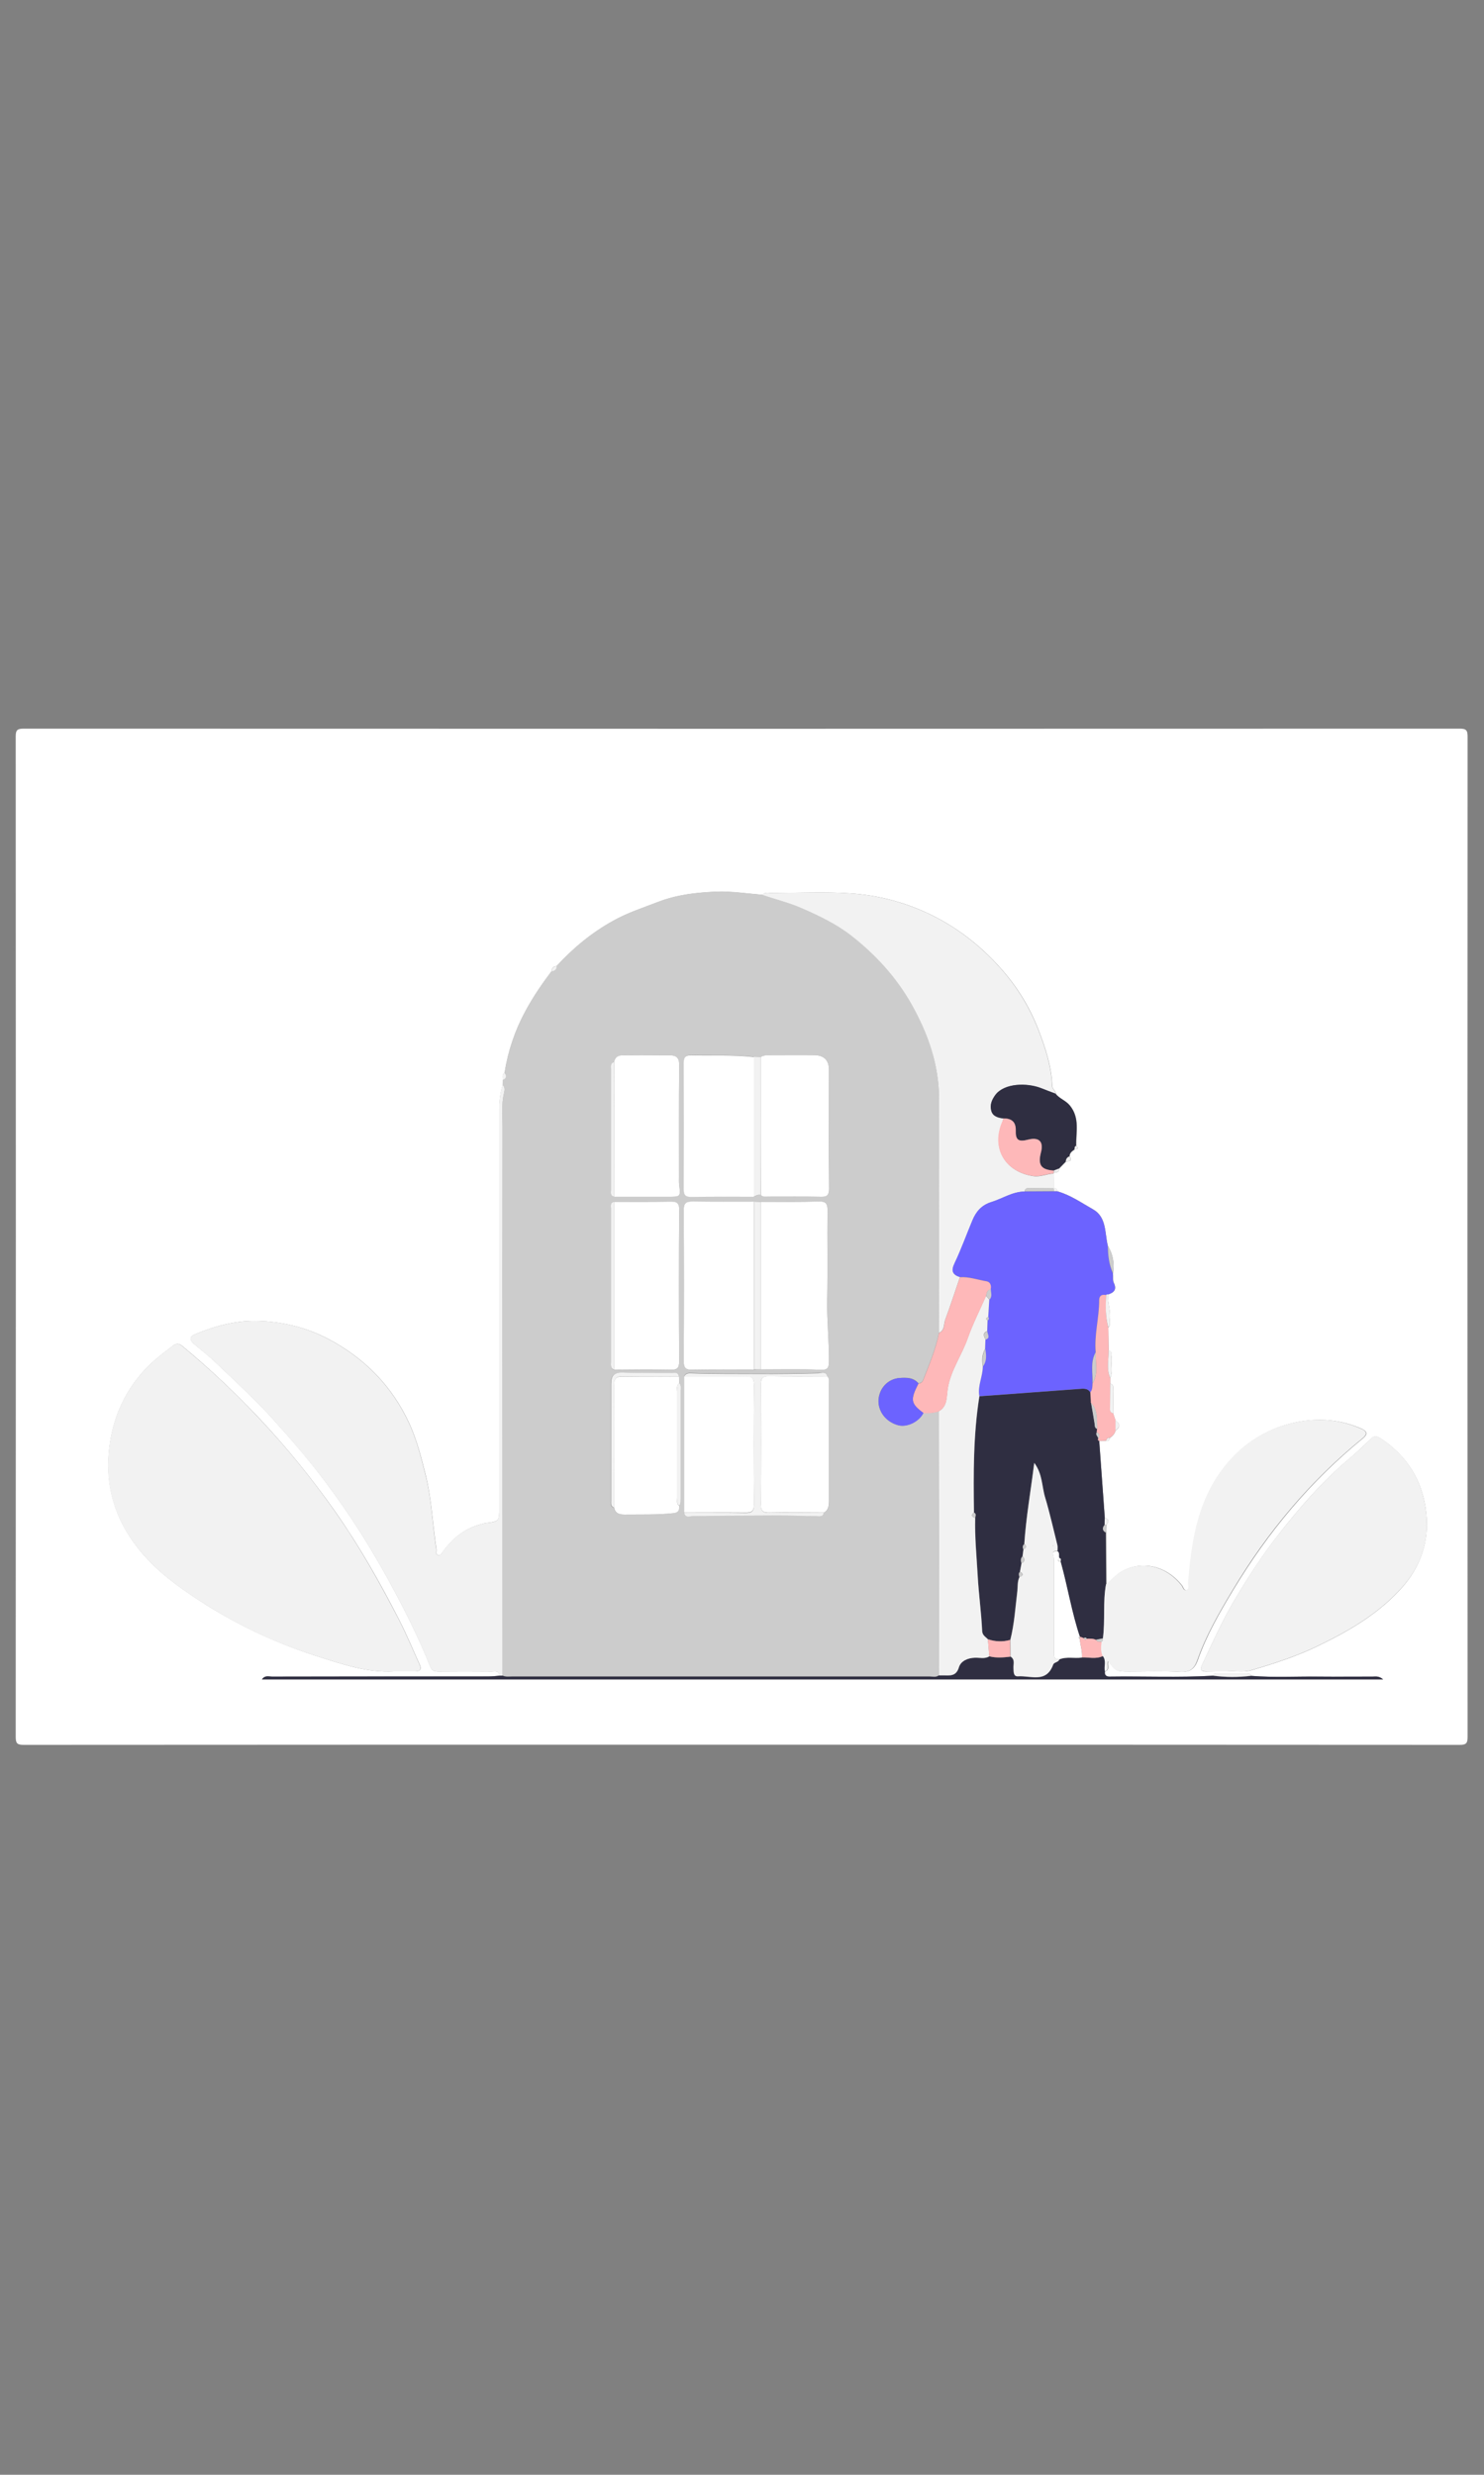 <?xml version="1.0" encoding="utf-8"?>
<!-- Generator: Adobe Illustrator 27.2.0, SVG Export Plug-In . SVG Version: 6.00 Build 0)  -->
<svg version="1.1" id="Layer_1" xmlns="http://www.w3.org/2000/svg" xmlns:xlink="http://www.w3.org/1999/xlink" x="0px" y="0px"
	 viewBox="0 0 850.4 1417.3" style="enable-background:new 0 0 850.4 1417.3;" xml:space="preserve">
<rect x="0" y="0" width="850.4" height="1417.3" fill="#808080" stroke="none"/>
<style type="text/css">
	.st0{fill:#FFFFFF;}
	.st1{fill:#CCCCCC;}
	.st2{fill:#F2F2F2;}
	.st3{fill:#2F2E41;}
	.st4{fill:#6C63FF;}
	.st5{fill:#FEB8B9;}
</style>
<g>
	<path class="st0" d="M425,999.2c-137.1,0-274.3,0-411.4,0.1c-3.7,0-4.6-0.8-4.6-4.6c0.1-190.9,0.1-381.9,0-572.8
		c0-3.7,0.8-4.6,4.6-4.6c274.3,0.1,548.5,0.1,822.8,0c3.7,0,4.6,0.8,4.6,4.6c-0.1,190.9-0.1,381.9,0,572.8c0,3.7-0.8,4.6-4.6,4.6
		C699.3,999.2,562.1,999.2,425,999.2z M634.1,873.3c1.2-1.7,1.7-3.2-1-4c-1.1-14.7-2.1-29.3-3.2-44c1.3,0,2.6-0.1,3.9-0.1
		c1.3,0.1,2.1-0.4,2.2-1.7c1.5-1,2.8-2.3,3.2-4.1c2.8-2,2.8-4,0-6c-0.4-1.3-0.9-2.6-1.3-3.9c0-4.3,0.1-8.7,0-13
		c0-1.5,0.7-3.5-1.7-4.1c0-1,0-2.1,0-3.1c1.7-3.7,0.5-7.5,0.7-11.3c0.1-1.6,0.9-3.8-1.6-4.6c-0.1-4.3-0.1-8.7-0.2-13
		c1.4-1.4,0.7-3.1,0.9-4.7c0.6-4.8-1.3-9.5-1.1-14.3c3.3-1.1,5.3-2.7,3.4-6.7c-0.7-1.5-0.3-3.5-0.5-5.3c0.9-5.6,0.1-10.9-2.9-15.8
		c-1.9-7.4-0.6-16.5-8.5-21c-6.6-3.7-12.9-8.2-20.4-10.3c-0.1-1.2-0.8-1.8-2-1.9c-0.1-2.8-0.2-5.5-0.2-8.3c0-0.2,0.1-0.5,0.1-0.7
		c1.5,0.1,3,0.1,3.1-2.1c1.3-1.3,2.6-2.7,3.9-4c1.5-0.4,4-0.1,2.1-3c0-2.1,1.6-3,2.9-4c1.4-0.2,2.7-0.4,0.9-2
		c-0.2-7.8,2.2-15.9-3.6-23.1c-2.4-2.9-6-3.9-8.2-6.8c0.1-1.8-1.9-2.5-2-4.4c-0.4-11.2-3.8-21.6-7.8-32
		c-5.2-13.5-12.7-25.5-22.3-36.1c-11.5-12.8-24.9-23.1-40.6-30.6c-14.4-6.8-29.6-10.7-45.3-11.7c-14.9-1-29.9-0.2-44.9-0.2
		c-1.7,0-3.7-0.7-5.1,1.1c-8.9-0.7-17.8-2.1-26.7-1.8c-11.1,0.5-22.2,1.7-32.9,5.8c-8.8,3.4-17.7,6.2-26,10.9
		c-12.3,6.8-22.9,15.6-32.4,25.9c-1.9,0.1-2.9,1.1-2.9,3c-5.5,7.2-10.6,14.7-14.9,22.7c-6,11-10,22.9-12,35.3c-1.6,1.1-1,2.7-1,4.2
		c0,1-0.1,1.9-0.1,2.9c-1.5,4.6-2,9.3-2,14c0,75.9,0,151.9,0,227.8c0,8.1,0,8.1-7.9,9.1c-0.8,0.1-1.6,0.4-2.4,0.6
		c-9.2,2.4-16.3,7.8-21.8,15.5c-0.8,1.1-1.5,2.7-2.9,2.3c-1.7-0.4-0.8-2.3-1-3.5c-2.2-14.2-2.7-28.6-6.2-42.6
		c-2.5-10-5-19.9-9.3-29.3c-9.9-21.5-25.7-37.6-46.7-48.6c-13-6.8-27.1-10-41.5-10.2c-11.9-0.1-23.6,3-34.7,7.7
		c-3.3,1.4-3,3.2-0.8,5.2c4.2,3.7,8.8,7.1,12.8,11c11.4,10.9,23.1,21.5,33.6,33.3c10.3,11.5,20.4,23.2,29.6,35.5
		c13.4,17.8,25.3,36.6,36,56.2c8.7,15.9,16.8,31.9,23.5,48.7c1,2.5,2.2,3.2,4.8,3.2c10.2-0.1,20.3-0.1,30.5,0c1.8,0,4.3-0.8,4.4,2.4
		c-2,0.1-4,0.4-5.9,0.4c-41.5,0-83,0.1-124.4,0.1c-1.8,0-3.9-0.9-5.7,1.6c214.1,0,427.8,0,642.5,0c-2.4-2.1-4.3-1.6-6-1.6
		c-10.3,0-20.7,0.1-31,0c-12.8-0.2-25.6,0.6-38.4-0.4c-0.7-1.5-2-1.5-3.4-1.5c-5.3,0-10.6,0-15.9,0c-1.2,0-2.4-0.1-2.9,1.4
		c-19.7,1.2-39.5,0.2-59.3,0.5c-1.7,0-2.8-0.9-2.5-2.9c3.4-1.1,0.9-4.1,2.1-5.9c3.9,5.6,4.5,5.9,11.7,5.9c9.8,0,19.7-0.4,29.5,0.2
		c5.6,0.3,8.2-2,9.9-6.7c5-14.3,12.6-27.4,20.3-40.2c19.9-33.1,44.3-62.4,74.3-86.8c2.4-2,3-3.8-0.6-5.5
		c-11.9-5.3-24.3-6.3-36.9-3.9c-18.6,3.6-33.5,13.9-44.2,29c-13.2,18.7-16.4,40.8-18.2,63c-0.1,1.4,0.8,3.4-0.7,4.1
		c-1.9,0.9-2.2-1.5-3-2.5c-9.4-11.8-23.2-14.2-34.5-8.1c-3.5,1.9-5.7,5.1-8.8,7.4c-0.1-9.9-0.1-19.7-0.2-29.6
		C633.8,876.2,633.9,874.7,634.1,873.3z M225.9,957.2c4,0,8,0,12,0c2.8,0,3.8-1.2,2.7-3.7c-3.9-8.6-7.5-17.3-11.8-25.7
		c-11-21.4-22.8-42.3-36.7-62.1c-13.2-18.7-27.6-36.5-43.3-53.2c-13.9-14.7-28.6-28.7-44.3-41.6c-2.3-1.9-3.8-1.4-5.6,0
		c-5.8,4.3-11.5,8.7-16.5,14.2c-12.3,13.6-18.7,29.8-20.1,47.7c-1.8,23.1,6.3,43.1,22,59.9c9.9,10.6,21.7,18.7,34,26.5
		c20.1,12.6,41.4,22.4,64,29.5C196.5,953.2,210.6,958.1,225.9,957.2z M703.4,957.2c4.1-0.5,9.1,0.8,14-0.7
		c12.9-3.8,25.6-7.9,37.8-13.8c18-8.7,35.1-18.6,48.5-33.8c9.6-10.9,14.5-24.1,13.9-38.2c-0.9-19.7-9.6-35.9-26.6-47
		c-2.4-1.6-3.7-1.3-5.5,0.4c-4,3.8-7.9,7.6-12.1,11.1c-15.2,12.8-28.2,27.7-40.4,43.2c-9.5,12-17.7,24.8-25.5,37.9
		c-7.1,12-12.8,24.7-18.7,37.3c-1.2,2.6-0.5,3.7,2.3,3.7C694.9,957.2,698.8,957.2,703.4,957.2z"/>
	<path class="st1" d="M288,621.3c0-1,0.1-1.9,0.1-2.9c2.4-0.9,2.3-2.4,1-4.2c2-12.5,6-24.3,12-35.3c4.3-7.9,9.4-15.4,14.9-22.7
		c1.8-0.2,2.9-1.1,2.9-3c9.5-10.3,20.1-19.1,32.4-25.9c8.3-4.6,17.2-7.5,26-10.9c10.7-4.1,21.8-5.3,32.9-5.8
		c8.9-0.4,17.8,1.1,26.7,1.8c7.6,2.8,15.5,4.5,22.9,7.8c9.7,4.4,19.4,8.9,27.8,15.4c14,10.9,25.9,23.7,34.7,39.4
		c9.6,17.1,15.9,34.8,15.8,54.8c-0.2,44.5,0,88.9,0,133.4c-1.9,9.4-5.6,18.2-9.1,27.1c-0.4,1.1-1.4,1.9-2.7,1.9c-3-3.5-7-3.3-11-3
		c-6.6,0.6-11.4,5.8-11.9,12.4c-0.4,6.6,4.2,12.6,11.1,14.6c5.1,1.4,12.1-2,14.6-7c3,0.2,5.9,0,8.8-1c0,50.4,0,100.8,0.1,151.2
		c-1.6,1.3-3.5,0.7-5.3,0.7c-79.8,0-159.5,0-239.3,0c-1.8,0-3.7,0.3-5.4-0.5c0-104.8,0-209.5,0-314.3c0-6.5-0.7-13,0.8-19.4
		C289.2,624.6,289.5,622.7,288,621.3z M389.2,862.3c1.2-1.2,0.9-2.8,0.9-4.2c0-20.5,0-41.1,0-61.6c0-1.4,0.4-3-0.9-4.2
		c0-1.3-0.1-2.7-0.1-4c-0.5-2.7-2.7-1.9-4.4-1.9c-9.3-0.1-18.6,0.3-27.9-0.2c-5.1-0.2-6.8,1.9-6.8,6.5c0,22.2,0,44.5,0,66.7
		c0,1.6-0.4,3.5,1.8,4.1c0.7,3.3,3.1,3.9,6,3.9c9.3-0.1,18.6,0.2,27.9-0.8C388.9,866.2,389.2,864.7,389.2,862.3z M352,685.4
		c10.3,0,20.6,0,31,0c7,0,7,0,6.2-6.8c-0.2-1.5-0.1-3-0.1-4.5c0-21.3-0.1-42.6,0.1-63.9c0-4.5-1.7-5.9-5.8-5.8
		c-8.7,0.1-17.3,0.1-26,0c-2.8,0-4.9,0.7-5.5,3.8c-2.3,0.6-1.8,2.5-1.8,4.1c0,23.1,0,46.1,0,69.2C350.1,683,349.5,685,352,685.4z
		 M474.1,788.2c-0.8-2.9-3.2-1.9-5-1.9c-11.7,0.3-23.5,0.5-35.2,0.4c-12.6-0.1-25.2,0.1-37.8-0.4c-1.7-0.1-3.4,0.1-4.1,2
		c0,26,0,52,0,78c0.6,3.1,3.1,1.9,4.9,1.9c12.4-0.3,24.9-0.2,37.3-0.3c11.1,0,22.2,0,33.4,0.3c1.7,0,3.8,0.8,4.5-1.9
		c2.9-1.4,3-4,2.9-6.8c0-22.2,0-44.4,0-66.6C475,791.3,475.4,789.6,474.1,788.2z M436,605.3c-1.3,0-2.6,0-3.9,0
		c-11.9-1.4-23.9-0.7-35.9-1c-3.3-0.1-4.3,1.1-4.3,4.3c0.1,24.1,0.1,48.3,0,72.4c0,3.6,1.3,4.5,4.7,4.4c11.8-0.2,23.6-0.1,35.5-0.1
		c1.2-0.6,2.4-1.2,3.9-0.9c1.2,1.3,2.8,0.9,4.2,0.9c10.1,0,20.3-0.1,30.4,0.1c3.5,0.1,4.6-1.1,4.5-4.5c-0.1-22.8-0.1-45.5-0.1-68.3
		c0-5.4-2.8-8.2-8.3-8.3c-8.8-0.1-17.6,0-26.4,0C438.8,604.4,437.3,604.6,436,605.3z M352,688.3c-2.4,0.5-1.9,2.4-1.9,4
		c0,29.2,0,58.3,0,87.5c0,1.8-0.5,3.9,1.9,4.8c10.7,0,21.3-0.2,32,0c3.8,0.1,5.2-0.8,5.2-4.9c-0.2-28.8-0.2-57.6,0-86.5
		c0-4.2-1.5-5-5.2-4.9C373.3,688.4,362.6,688.2,352,688.3z M436,784.3c11.4,0,22.8-0.3,34.2,0.2c4.4,0.2,4.8-1.3,4.8-4.9
		c0.1-11.8-1.2-23.5-1-35.3c0.3-17.1,0-34.2,0.2-51.4c0-3.7-1-4.9-4.8-4.8c-11.1,0.2-22.3,0.1-33.4,0.2c-1.3,0-2.6,0-4,0
		c-11.7,0-23.3,0.1-35-0.1c-3.8-0.1-5.2,0.9-5.2,5c0.2,28.8,0.2,57.6,0,86.4c0,4.1,1.4,5,5.2,5c11.7-0.2,23.3-0.1,35-0.1
		C433.3,784.4,434.7,784.3,436,784.3z"/>
	<path class="st2" d="M225.9,957.2c-15.3,0.9-29.4-4-43.7-8.5c-22.6-7-43.9-16.8-64-29.5c-12.3-7.7-24.1-15.9-34-26.5
		c-15.7-16.8-23.9-36.8-22-59.9c1.4-17.9,7.8-34.1,20.1-47.7c5-5.5,10.6-9.9,16.5-14.2c1.9-1.4,3.3-1.9,5.6,0
		c15.7,12.9,30.4,26.8,44.3,41.6c15.7,16.6,30.1,34.4,43.3,53.2c13.9,19.7,25.6,40.7,36.7,62.1c4.3,8.4,7.9,17.1,11.8,25.7
		c1.1,2.5,0.1,3.8-2.7,3.7C233.9,957.2,229.9,957.2,225.9,957.2z"/>
	<path class="st2" d="M288,621.3c1.5,1.3,1.2,3.2,0.8,4.7c-1.5,6.4-0.8,12.9-0.8,19.4c-0.1,104.8,0,209.5,0,314.3c-0.7,0-1.3,0-2,0
		c-0.1-3.3-2.6-2.4-4.4-2.4c-10.2,0-20.3-0.1-30.5,0c-2.5,0-3.8-0.7-4.8-3.2c-6.7-16.8-14.8-32.9-23.5-48.7
		c-10.7-19.6-22.6-38.4-36-56.2c-9.3-12.3-19.4-24-29.6-35.5c-10.5-11.8-22.3-22.4-33.6-33.3c-4.1-3.9-8.6-7.2-12.8-11
		c-2.2-2-2.5-3.8,0.8-5.2c11.1-4.7,22.8-7.8,34.7-7.7c14.4,0.1,28.5,3.4,41.5,10.2c21,11,36.8,27.1,46.7,48.6
		c4.3,9.3,6.8,19.3,9.3,29.3c3.6,14,4,28.4,6.2,42.6c0.2,1.2-0.7,3,1,3.5c1.4,0.4,2.2-1.2,2.9-2.3c5.4-7.7,12.6-13.1,21.8-15.5
		c0.8-0.2,1.6-0.5,2.4-0.6c7.9-0.9,7.9-0.9,7.9-9.1c0-75.9,0-151.9,0-227.8C286,630.6,286.6,625.9,288,621.3z"/>
	<path class="st2" d="M538.1,763.3c0-44.5-0.2-88.9,0-133.4c0.1-19.9-6.2-37.7-15.8-54.8c-8.8-15.6-20.7-28.5-34.7-39.4
		c-8.4-6.5-18.1-11.1-27.8-15.4c-7.4-3.3-15.3-5.1-22.9-7.8c1.4-1.8,3.4-1.1,5.1-1.1c15-0.1,30-0.8,44.9,0.2
		c15.7,1,30.8,4.9,45.3,11.7c15.7,7.5,29.1,17.8,40.6,30.6c9.6,10.6,17.1,22.7,22.3,36.1c4,10.4,7.4,20.8,7.8,32
		c0.1,1.9,2.1,2.6,2,4.4c-2.7-1-5.4-2.1-8.1-3.1c-8.1-3.2-21.1-3.1-26.3,3.8c-2.3,3-3.2,5.8-2.4,9c0.8,3.3,3.8,4.1,6.9,4.5
		c-0.2,0.6-0.3,1.3-0.5,1.9c-6.5,15,1.4,28.7,17.7,31.1c4.1,0.6,7.7-1.3,11.7-1.5c0.1,2.8,0.2,5.5,0.2,8.3c0,0-0.2,0.2-0.2,0.2
		c-4.3,0-8.6-0.1-12.9-0.1c-1.5,0-3.5-0.6-3.9,1.9c-6.9,0.1-12.6,4.1-18.9,6c-5.6,1.7-8.8,5.5-10.9,10.5
		c-3.4,8.2-6.4,16.6-10.2,24.5c-2.1,4.4-1.3,6.6,3,8c-2.8,8.1-5.4,16.3-8.4,24.3C540.7,758.3,541.5,761.9,538.1,763.3z"/>
	<path class="st2" d="M703.4,957.2c-4.7,0-8.5,0-12.3,0c-2.9,0-3.6-1-2.3-3.7c5.9-12.6,11.6-25.3,18.7-37.3
		c7.8-13.1,16-26,25.5-37.9c12.3-15.5,25.2-30.4,40.4-43.2c4.2-3.5,8.2-7.3,12.1-11.1c1.9-1.8,3.1-2,5.5-0.4
		c17,11.1,25.7,27.3,26.6,47c0.7,14.2-4.2,27.3-13.9,38.2c-13.4,15.2-30.5,25.1-48.5,33.8c-12.2,5.9-24.9,10-37.8,13.8
		C712.5,958,707.5,956.8,703.4,957.2z"/>
	<path class="st3" d="M629.9,825.3c1.1,14.7,2.1,29.3,3.2,44c0,1.3,0,2.7-0.1,4c-1.5,1.7-1.4,3.2,0.6,4.4c0.1,9.9,0.1,19.7,0.2,29.6
		c-1.9,10.3-0.4,20.8-1.8,31.1c-1.3,0.3-2.6,0.5-4,0.8c-1.7-0.9-3.5-0.7-5.3-0.7c-0.5-0.8-1-0.8-1.7-0.3c-0.8-0.3-1.5-0.6-2.3-0.9
		c-4.7-14.1-7-28.8-11-43c0.2-0.8,0.5-1.7-0.7-2c-0.5-1.3,0.4-3-1.1-4c0-1.2,0.2-2.4-0.1-3.5c-2.2-9.1-4.3-18.2-7-27.2
		c-1.9-6.2-1.4-13.2-6.2-19.7c-2,16.1-4.7,31.1-5.7,46.4c-1,0.9-1.1,1.9-0.5,3.1c-0.2,1.3-0.3,2.6-0.5,3.9c-1.2,1.2-1.1,2.6-0.6,4.1
		c-0.3,1.6-0.6,3.2-0.9,4.8c-1,0.9-0.5,2.1-0.3,3.1c-1.3,2.6-0.9,5.4-1.2,8.1c-1.2,9.3-1.7,18.6-4,27.8c-4.3,1.2-8.5,1-12.7-0.3
		c-1.3-1.4-3.1-2.2-3.3-4.7c-0.5-10.8-2.1-21.5-2.6-32.2c-0.6-10.9-1.7-21.7-1.4-32.6c0.1-1.1,0.8-2.3-0.7-3.1
		c-0.4-22.3-0.4-44.5,3.1-66.6c19-1.4,38-2.8,57-4.2c2.5-0.2,5-0.6,6.6,2c0.1,2,0.2,4,0.4,6.1c0.7,3.9,1.4,7.8,2,11.8
		c0.2,1.3-0.1,2.7,1.6,3.2c-0.1,0.6-0.2,1.3-0.3,1.9c-1.1,1.5,1.1,2.5,0.8,3.8C629,824.7,629.2,825.1,629.9,825.3z"/>
	<path class="st2" d="M632,938.4c1.4-10.3-0.1-20.8,1.8-31.1c3.1-2.3,5.3-5.5,8.8-7.4c11.3-6.1,25.1-3.7,34.5,8.1
		c0.8,1,1.1,3.4,3,2.5c1.5-0.7,0.6-2.7,0.7-4.1c1.8-22.3,5-44.3,18.2-63c10.7-15.2,25.6-25.4,44.2-29c12.6-2.5,25-1.4,36.9,3.9
		c3.7,1.6,3.1,3.5,0.6,5.5c-30,24.4-54.5,53.7-74.3,86.8c-7.7,12.9-15.3,25.9-20.3,40.2c-1.7,4.8-4.3,7.1-9.9,6.7
		c-9.8-0.6-19.6-0.2-29.5-0.2c-7.2,0-7.8-0.3-11.7-5.9c-1.2,1.8,1.3,4.9-2.1,5.9c-0.8-2.9,1-6.2-1.3-8.9c-1.2-2.6-1.1-5.3-0.6-8.1
		C631.9,939.9,632.1,939.2,632,938.4z"/>
	<path class="st4" d="M624.8,797.4c-1.6-2.6-4.1-2.1-6.6-2c-19,1.4-38,2.8-57,4.2c-1.1-5.9,2-11.3,2-17.1c2.3-3.1,1.9-6.6,1.3-10.1
		c0.1-1.8,0.1-3.5,0.2-5.3c3.1-1,0.9-3.2,1-4.8c0.1-2,0.1-4.1,0.2-6.1c0.8-0.5,0.8-1.2,0.4-2c0.2-3.3,0.4-6.7,0.6-10
		c1.8-1.8,0.8-3.9,0.7-5.9c0.6-2.3-0.5-4.3-2.4-4.6c-5.1-0.8-10-2.7-15.2-2.3c-4.3-1.5-5.1-3.6-3-8c3.8-8,6.8-16.4,10.2-24.5
		c2.1-5.1,5.3-8.8,10.9-10.5c6.3-2,12-5.9,18.9-6c5.6,0,11.2-0.1,16.8-0.1c0.7,0,1.4,0,2.1,0c7.5,2.1,13.8,6.6,20.4,10.3
		c7.9,4.5,6.7,13.6,8.5,21c0,5.4,0.7,10.8,2.9,15.8c0.1,1.8-0.3,3.8,0.5,5.3c1.9,4,0,5.6-3.4,6.7c-0.3,0.1-0.7,0.2-1,0.3
		c-2.4-0.4-4,0.3-4,2.9c0.1,10-2.9,19.9-2,29.9c-3.2,5.7-1.6,11.9-1.8,17.8C626,794,626.1,795.9,624.8,797.4z"/>
	<path class="st3" d="M631.9,948.4c2.3,2.7,0.5,6,1.3,8.9c-0.4,2,0.8,2.9,2.5,2.9c19.8-0.3,39.5,0.6,59.3-0.5c7.4,1,14.8,1,22.2,0.1
		c12.8,1,25.6,0.3,38.4,0.4c10.3,0.1,20.7,0,31,0c1.7,0,3.5-0.5,6,1.6c-214.7,0-428.4,0-642.5,0c1.7-2.5,3.9-1.6,5.7-1.6
		c41.5-0.1,83-0.1,124.4-0.1c2,0,4-0.2,5.9-0.4c0.7,0,1.3,0,2,0c1.7,0.8,3.6,0.5,5.4,0.5c79.8,0,159.5,0,239.3,0
		c1.8,0,3.7,0.6,5.3-0.7c0.8,0,1.6,0,2.5,0c3.8,0.1,7.4,0.7,9-4.7c1.1-3.6,5-5.3,9.2-5.4c2.7-0.1,5.6,0.8,8.2-0.8c4,1,8,0.6,12,0.2
		c2.8,1.7,1.5,4.4,1.7,6.8c0.2,2-0.1,4.6,2.6,4.5c7.2-0.5,16.2,4.1,20.1-6.6c0.6-1.5,3-1.3,3.6-3.1c4.2-1.7,8.6-0.4,12.9-1.1
		C623.9,949.1,628,950.3,631.9,948.4z"/>
	<path class="st3" d="M574.9,640.5c-3.1-0.4-6.1-1.2-6.9-4.5c-0.8-3.2,0.2-6,2.4-9c5.2-6.8,18.2-7,26.3-3.8c2.7,1.1,5.4,2.1,8.1,3.1
		c2.2,2.9,5.8,3.8,8.2,6.8c5.9,7.2,3.4,15.3,3.6,23.1c-1.1,0.3-0.8,1.3-0.9,2c-1.4,1.1-2.9,2-2.9,4c-1.4,0.5-2,1.5-2.1,3
		c-1.3,1.3-2.6,2.7-3.9,4c-1,0.4-2.1,0.8-3.1,1.2c-7.2-0.5-9.1-3.2-7.3-10.3c1.6-6.4-1.1-9.1-7.4-7.4c-5.4,1.4-7.2,0.3-7-5.2
		C582.2,642.3,579.6,640.6,574.9,640.5z"/>
	<path class="st5" d="M624.8,797.4c1.3-1.5,1.2-3.4,1.3-5.1c3.5-5.7,1.5-11.9,1.8-17.8c-0.9-10.1,2-19.9,2-29.9c0-2.7,1.6-3.4,4-2.9
		c-0.3,6.3-0.5,12.6,1.2,18.7c0.1,4.3,0.1,8.7,0.2,13c0.1,5.3-1.4,10.7,0.9,15.9c0,1,0,2.1,0,3.1c0,4.5-0.1,9.1-0.1,13.6
		c0,1.5-0.1,3,1.8,3.4c0.4,1.3,0.9,2.6,1.3,3.9c0,2,0,4,0,6c-0.4,1.9-1.7,3.1-3.2,4.1c-1.3-0.1-1.9,0.6-2.2,1.7
		c-1.3,0-2.6,0.1-3.9,0.1c-0.6-0.1-0.8-0.5-0.7-1.2c1-1.5,1.2-2.9-0.8-3.8c0.1-0.6,0.2-1.3,0.3-1.9c-0.3-5.2,0.7-10.7-3.6-14.9
		C625.1,801.4,624.9,799.4,624.8,797.4z"/>
	<path class="st5" d="M574.9,640.5c4.6,0,7.3,1.8,7.2,7c-0.2,5.4,1.6,6.6,7,5.2c6.4-1.6,9.1,1.1,7.4,7.4c-1.8,7.1,0.1,9.8,7.3,10.3
		c0,0.3,0,0.6,0,0.9c-0.1,0.2-0.1,0.5-0.1,0.7c-3.9,0.2-7.5,2.1-11.7,1.5c-16.3-2.4-24.2-16.1-17.7-31.1
		C574.7,641.8,574.8,641.2,574.9,640.5z"/>
	<path class="st2" d="M717.1,959.7c-7.4,0.9-14.8,0.9-22.2-0.1c0.5-1.4,1.7-1.4,2.9-1.4c5.3,0,10.6,0,15.9,0
		C715,958.2,716.4,958.2,717.1,959.7z"/>
	<path class="st1" d="M637.8,729.2c-2.3-5-2.9-10.3-2.9-15.8C637.9,718.3,638.7,723.6,637.8,729.2z"/>
	<path class="st2" d="M635.1,760.2c-1.7-6.2-1.6-12.4-1.2-18.7c0.3-0.1,0.7-0.2,1-0.3c-0.2,4.8,1.7,9.5,1.1,14.3
		C635.8,757.1,636.5,758.9,635.1,760.2z"/>
	<path class="st2" d="M637.9,809.4c-2-0.4-1.9-2-1.8-3.4c0-4.5,0.1-9.1,0.1-13.6c2.4,0.6,1.7,2.6,1.7,4.1
		C638,800.7,637.9,805,637.9,809.4z"/>
	<path class="st2" d="M636.2,789.2c-2.3-5.2-0.8-10.6-0.9-15.9c2.6,0.8,1.7,3,1.6,4.6C636.7,781.7,637.9,785.5,636.2,789.2z"/>
	<path class="st2" d="M639.2,819.3c0-2,0-4,0-6C641.9,815.3,642,817.3,639.2,819.3z"/>
	<path class="st2" d="M289.1,614.3c1.4,1.8,1.4,3.2-1,4.2C288.1,617,287.5,615.4,289.1,614.3z"/>
	<path class="st2" d="M633,873.3c0-1.3,0-2.7,0.1-4c2.6,0.8,2.2,2.3,1,4C633.7,873.3,633.4,873.3,633,873.3z"/>
	<path class="st1" d="M633,873.3c0.3,0,0.7,0,1,0c-0.1,1.5-0.3,2.9-0.4,4.4C631.6,876.5,631.6,875,633,873.3z"/>
	<path class="st2" d="M610.8,665.3c0-1.4,0.7-2.5,2.1-3C614.8,665.2,612.3,664.8,610.8,665.3z"/>
	<path class="st2" d="M319,553.3c0,1.9-1.1,2.8-2.9,3C316.1,554.5,317.1,553.5,319,553.3z"/>
	<path class="st2" d="M603.9,671.3c0-0.3,0-0.6,0-0.9c1-0.4,2.1-0.8,3.1-1.2C606.9,671.4,605.4,671.4,603.9,671.3z"/>
	<path class="st2" d="M633.8,825.2c0.3-1.1,0.9-1.9,2.2-1.7C635.8,824.8,635.1,825.3,633.8,825.2z"/>
	<path class="st2" d="M606,682.2c-0.7,0-1.4,0-2.1,0c0-0.6,0-1.1-0.1-1.7c0,0,0.2-0.2,0.2-0.2C605.2,680.4,605.9,680.9,606,682.2z"
		/>
	<path class="st2" d="M615.8,658.3c0.1-0.7-0.1-1.7,0.9-2C618.6,657.9,617.2,658.1,615.8,658.3z"/>
	<path class="st2" d="M566.9,948.6c-2.6,1.6-5.5,0.7-8.2,0.8c-4.2,0.1-8.1,1.9-9.2,5.4c-1.6,5.4-5.2,4.7-9,4.7c-0.8,0-1.6,0-2.5,0
		c0-50.4,0-100.8-0.1-151.2c5.2-3,4.4-8.3,5.2-13.2c1.7-10.4,8.1-19,11.5-28.9c2.9-8.2,6.9-16,10.4-24c0.6,0.7,1.3,1.3,1.9,2
		c-0.2,3.3-0.4,6.7-0.6,10c-1.1,0.5-1.7,1.1-0.4,2c-0.1,2-0.1,4.1-0.2,6.1c-2.8,1.1-2,2.9-1,4.8c-0.1,1.8-0.1,3.5-0.2,5.3
		c-1.7,3.2-2,6.6-1.3,10.1c0,5.8-3.1,11.2-2,17.1c-3.5,22.1-3.4,44.3-3.1,66.6c-1.7,1.4-1.4,2.5,0.7,3.1
		c-0.3,10.9,0.8,21.8,1.4,32.6c0.6,10.7,2.1,21.5,2.6,32.2c0.1,2.4,1.9,3.3,3.3,4.7C566.4,942.1,566.7,945.3,566.9,948.6z"/>
	<path class="st0" d="M432,784.4c-11.7,0-23.3-0.1-35,0.1c-3.8,0.1-5.2-0.8-5.2-5c0.2-28.8,0.2-57.6,0-86.4c0-4.1,1.4-5,5.2-5
		c11.7,0.2,23.3,0.1,35,0.1C432,720.3,432,752.3,432,784.4z"/>
	<path class="st0" d="M436,688.3c11.1,0,22.3,0.1,33.4-0.2c3.8-0.1,4.8,1.2,4.8,4.8c-0.2,17.1,0.2,34.2-0.2,51.4
		c-0.2,11.8,1.1,23.5,1,35.3c0,3.6-0.5,5.1-4.8,4.9c-11.4-0.5-22.8-0.2-34.2-0.2C436,752.3,436,720.3,436,688.3z"/>
	<path class="st0" d="M352,688.3c10.7,0,21.3,0.1,32-0.1c3.7-0.1,5.3,0.7,5.2,4.9c-0.2,28.8-0.2,57.6,0,86.5c0,4.2-1.4,5-5.2,4.9
		c-10.7-0.2-21.3-0.1-32,0C352,752.4,352,720.3,352,688.3z"/>
	<path class="st0" d="M432,685.4c-11.8,0-23.6-0.1-35.5,0.1c-3.4,0.1-4.7-0.8-4.7-4.4c0.1-24.1,0.1-48.3,0-72.4c0-3.2,1-4.4,4.3-4.3
		c12,0.3,23.9-0.4,35.9,1C432,632,432,658.7,432,685.4z"/>
	<path class="st0" d="M436,605.3c1.3-0.7,2.8-1,4.3-1c8.8,0,17.6-0.1,26.4,0c5.5,0.1,8.3,2.9,8.3,8.3c0,22.8-0.1,45.5,0.1,68.3
		c0,3.5-1.1,4.6-4.5,4.5c-10.1-0.2-20.3-0.1-30.4-0.1c-1.4,0-3,0.4-4.2-0.9C435.9,658.1,436,631.7,436,605.3z"/>
	<path class="st0" d="M392,866.3c0-26,0-52,0-78c11.6,0,23.3,0.1,34.9-0.1c3.7-0.1,5.2,0.8,5.2,4.9c-0.2,22.8-0.2,45.5,0,68.3
		c0,4.2-1.5,5-5.2,4.9C415.3,866.2,403.6,866.3,392,866.3z"/>
	<path class="st0" d="M474.1,788.2c1.3,1.4,0.9,3.1,0.9,4.7c0,22.2,0,44.4,0,66.6c0,2.8-0.1,5.3-2.9,6.8c-10.3,0-20.6-0.2-30.9,0
		c-3.7,0.1-5.3-0.7-5.2-4.9c0.2-22.8,0.2-45.6,0-68.4c0-3.7,0.9-4.9,4.7-4.9C451.8,788.4,463,788.2,474.1,788.2z"/>
	<path class="st0" d="M351.9,608.2c0.6-3.1,2.7-3.9,5.5-3.8c8.7,0,17.3,0.1,26,0c4.1-0.1,5.9,1.3,5.8,5.8
		c-0.2,21.3-0.1,42.6-0.1,63.9c0,1.5-0.1,3,0.1,4.5c0.8,6.8,0.8,6.8-6.2,6.8c-10.3,0-20.6,0-31,0C352,659.7,351.9,633.9,351.9,608.2
		z"/>
	<path class="st0" d="M389.1,788.3c0,1.3,0.1,2.7,0.1,4c-1.7,1.2-1.1,3-1.1,4.6c0,20.3,0,40.6,0,60.9c0,1.6-0.6,3.4,1.1,4.6
		c0.1,2.4-0.3,3.9-3.4,4.2c-9.3,1-18.6,0.7-27.9,0.8c-2.9,0-5.3-0.6-6-3.9c0-23.3,0.2-46.6,0-69.8c0-4,0.9-5.5,5.2-5.4
		C367.8,788.5,378.4,788.3,389.1,788.3z"/>
	<path class="st5" d="M565.1,742.2c-3.5,8-7.5,15.8-10.4,24c-3.4,9.8-9.8,18.4-11.5,28.9c-0.8,4.8,0,10.1-5.2,13.2
		c-2.9,1-5.8,1.2-8.8,1c-7.3-5.4-7.7-7.5-2.9-16.9c1.3-0.1,2.2-0.8,2.7-1.9c3.5-8.9,7.2-17.7,9.1-27.1c3.5-1.4,2.7-5,3.6-7.6
		c3-8,5.6-16.2,8.4-24.3c5.2-0.4,10.1,1.5,15.2,2.3c2,0.3,3,2.3,2.4,4.6C565.6,738.8,565.4,740.5,565.1,742.2z"/>
	<path class="st2" d="M474.1,788.2c-11.1,0-22.3,0.2-33.4,0c-3.8-0.1-4.8,1.2-4.7,4.9c0.1,22.8,0.2,45.6,0,68.4c0,4.2,1.5,5,5.2,4.9
		c10.3-0.2,20.6,0,30.9,0c-0.6,2.6-2.8,1.9-4.5,1.9c-11.1-0.3-22.3-0.4-33.4-0.3c-12.4,0.1-24.9,0-37.3,0.3c-1.7,0-4.2,1.2-4.9-1.9
		c11.6,0,23.3-0.1,34.9,0.1c3.7,0.1,5.2-0.7,5.2-4.9c-0.2-22.8-0.2-45.5,0-68.3c0-4.2-1.4-5-5.2-4.9c-11.6,0.2-23.3,0.1-34.9,0.1
		c0.8-1.9,2.4-2.1,4.1-2c12.6,0.5,25.2,0.3,37.8,0.4c11.7,0.1,23.5-0.1,35.2-0.4C470.9,786.3,473.3,785.3,474.1,788.2z"/>
	<path class="st4" d="M526.3,792.3c-4.8,9.4-4.4,11.6,2.9,16.9c-2.5,5.1-9.5,8.5-14.6,7c-7-1.9-11.6-8-11.1-14.6
		c0.5-6.6,5.3-11.8,11.9-12.4C519.2,789,523.3,788.9,526.3,792.3z"/>
	<path class="st2" d="M436,688.3c0,32,0,64,0,96c-1.3,0-2.6,0-3.9,0c0-32,0-64.1,0-96.1C433.3,688.3,434.7,688.3,436,688.3z"/>
	<path class="st2" d="M436,605.3c0,26.4,0,52.8-0.1,79.1c-1.4-0.4-2.7,0.3-3.9,0.9c0-26.7,0-53.4,0-80.1
		C433.3,605.3,434.7,605.3,436,605.3z"/>
	<path class="st2" d="M389.1,788.3c-10.6,0-21.3,0.2-31.9-0.1c-4.3-0.1-5.2,1.4-5.2,5.4c0.1,23.3,0,46.6,0,69.8
		c-2.2-0.6-1.8-2.5-1.8-4.1c0-22.2,0-44.5,0-66.7c0-4.6,1.6-6.7,6.8-6.5c9.3,0.4,18.6,0.1,27.9,0.2
		C386.3,786.3,388.5,785.5,389.1,788.3z"/>
	<path class="st2" d="M352,688.3c0,32.1,0,64.1,0,96.2c-2.4-0.9-1.9-2.9-1.9-4.8c0-29.2,0-58.3,0-87.5
		C350.1,690.7,349.5,688.7,352,688.3z"/>
	<path class="st2" d="M351.9,608.2c0,25.7,0.1,51.4,0.1,77.2c-2.5-0.4-1.9-2.4-1.9-3.9c0-23.1,0-46.1,0-69.2
		C350.1,610.7,349.6,608.8,351.9,608.2z"/>
	<path class="st2" d="M389.2,862.3c-1.7-1.2-1.1-3-1.1-4.6c0-20.3,0-40.6,0-60.9c0-1.6-0.6-3.4,1.1-4.6c1.3,1.2,0.9,2.8,0.9,4.2
		c0,20.5,0,41.1,0,61.6C390,859.5,390.4,861.1,389.2,862.3z"/>
	<path class="st1" d="M603.8,680.5c0,0.6,0,1.1,0.1,1.7c-5.6,0-11.2,0.1-16.8,0.1c0.4-2.5,2.4-1.9,3.9-1.9
		C595.2,680.4,599.5,680.4,603.8,680.5z"/>
	<path class="st2" d="M607.1,950.3c-0.6,1.8-3.1,1.5-3.6,3.1c-3.9,10.7-12.9,6.1-20.1,6.6c-2.7,0.2-2.5-2.4-2.6-4.5
		c-0.2-2.3,1.1-5.1-1.7-6.8c0-3.2-0.1-6.4-0.1-9.6c2.3-9.1,2.9-18.5,4-27.8c0.3-2.7,0-5.5,1.2-8.1c2.2-0.8,2.5-1.8,0.3-3.1
		c0.3-1.6,0.6-3.2,0.9-4.8c2.2-1.1,2-2.5,0.6-4.1c0.2-1.3,0.3-2.6,0.5-3.9c1.8-0.8,1.9-1.8,0.5-3.1c1-15.3,3.7-30.4,5.7-46.4
		c4.8,6.5,4.3,13.5,6.2,19.7c2.7,9,4.7,18.1,7,27.2c0.3,1.1,0.1,2.3,0.1,3.5c-1.5,0.1-3.1-0.1-2.4,2.4c0.5,1.9,0.4,3.9,0.4,5.9
		c0,16.3,0,32.6,0,48.8C604,947.7,603.3,950.5,607.1,950.3z M603.4,885.7c0.1-0.3,0.1-0.5,0.2-0.7c-0.1,0-0.2,0.1-0.4,0.1
		C603.3,885.2,603.3,885.4,603.4,885.7z"/>
	<path class="st0" d="M607.1,950.3c-3.8,0.2-3.1-2.6-3.1-4.8c0-16.3,0-32.6,0-48.8c0-2,0.1-4-0.4-5.9c-0.7-2.6,0.9-2.3,2.4-2.4
		c1.5,1,0.5,2.7,1.1,4c-1.6,1.4-0.6,1.8,0.7,2c4,14.3,6.3,29,11,43c0,0,0.1,0,0.1,0c-1.2,0.3-0.6,0.8-0.1,1.3
		c0.2,3.6,1.6,7,1.2,10.6C615.7,949.9,611.3,948.6,607.1,950.3z"/>
	<path class="st5" d="M620,949.2c0.4-3.6-1-7-1.2-10.6c0-0.4,0.1-0.9,0.1-1.3c0,0-0.1,0-0.1,0c0.8,0.3,1.5,0.6,2.3,0.9
		c0.4,0.9,1,1.2,1.7,0.3c1.8,0,3.6-0.2,5.3,0.7c0.7,1.4,2.1,0.9,3.2,1.2c-0.5,2.7-0.6,5.5,0.6,8.1C628,950.3,623.9,949.1,620,949.2z
		"/>
	<path class="st5" d="M578.8,939.2c0,3.2,0.1,6.4,0.1,9.6c-4,0.5-8,0.8-12-0.2c-0.3-3.3-0.5-6.5-0.8-9.8
		C570.3,940.2,574.6,940.4,578.8,939.2z"/>
	<path class="st1" d="M625.2,803.4c4.3,4.3,3.2,9.8,3.6,14.9c-1.7-0.5-1.4-1.9-1.6-3.2C626.6,811.3,625.9,807.4,625.2,803.4z"/>
	<path class="st1" d="M586,891.3c1.4,1.6,1.6,3-0.6,4.1C584.9,893.9,584.8,892.5,586,891.3z"/>
	<path class="st1" d="M631.2,940.3c-1.1-0.3-2.5,0.3-3.2-1.2c1.3-0.3,2.6-0.5,4-0.8C632.1,939.2,631.9,939.9,631.2,940.3z"/>
	<path class="st1" d="M628.5,820.3c2,0.9,1.8,2.3,0.8,3.8C629.5,822.7,627.4,821.8,628.5,820.3z"/>
	<path class="st1" d="M587,884.3c1.4,1.3,1.3,2.3-0.5,3.1C585.9,886.2,585.9,885.2,587,884.3z"/>
	<path class="st1" d="M558.8,869.3c-2.1-0.6-2.3-1.6-0.7-3.1C559.7,867,558.9,868.2,558.8,869.3z"/>
	<path class="st1" d="M584.5,900.2c2.1,1.3,1.8,2.3-0.3,3.1C584,902.2,583.5,901.1,584.5,900.2z"/>
	<path class="st1" d="M622.8,938.5c-0.7,0.9-1.3,0.6-1.7-0.3C621.7,937.7,622.3,937.7,622.8,938.5z"/>
	<path class="st2" d="M607.8,894.3c-1.4-0.3-2.4-0.7-0.7-2C608.3,892.6,607.9,893.4,607.8,894.3z"/>
	<path class="st1" d="M627.9,774.4c-0.3,6,1.7,12.2-1.8,17.8C626.3,786.2,624.7,780.1,627.9,774.4z"/>
	<path class="st1" d="M563.3,782.5c-0.6-3.5-0.3-6.9,1.3-10.1C565.2,776,565.6,779.4,563.3,782.5z"/>
	<path class="st1" d="M565.1,742.2c0.3-1.7,0.5-3.5,2.7-3.9c0,2,1,4.1-0.7,5.9C566.4,743.6,565.7,742.9,565.1,742.2z"/>
	<path class="st1" d="M564.8,767.2c-1-1.9-1.8-3.7,1-4.8C565.7,764,567.9,766.2,564.8,767.2z"/>
	<path class="st1" d="M566,756.2c-1.3-0.9-0.8-1.5,0.4-2C566.8,755,566.8,755.7,566,756.2z"/>
	<path class="st0" d="M603.4,885.7c-0.1-0.3-0.1-0.4-0.2-0.6c0.1,0,0.2-0.1,0.4-0.1C603.5,885.2,603.5,885.4,603.4,885.7z"/>
	<path class="st1" d="M618.9,937.3c0,0.4-0.1,0.9-0.1,1.3C618.2,938.1,617.7,937.6,618.9,937.3z"/>
</g>
</svg>
